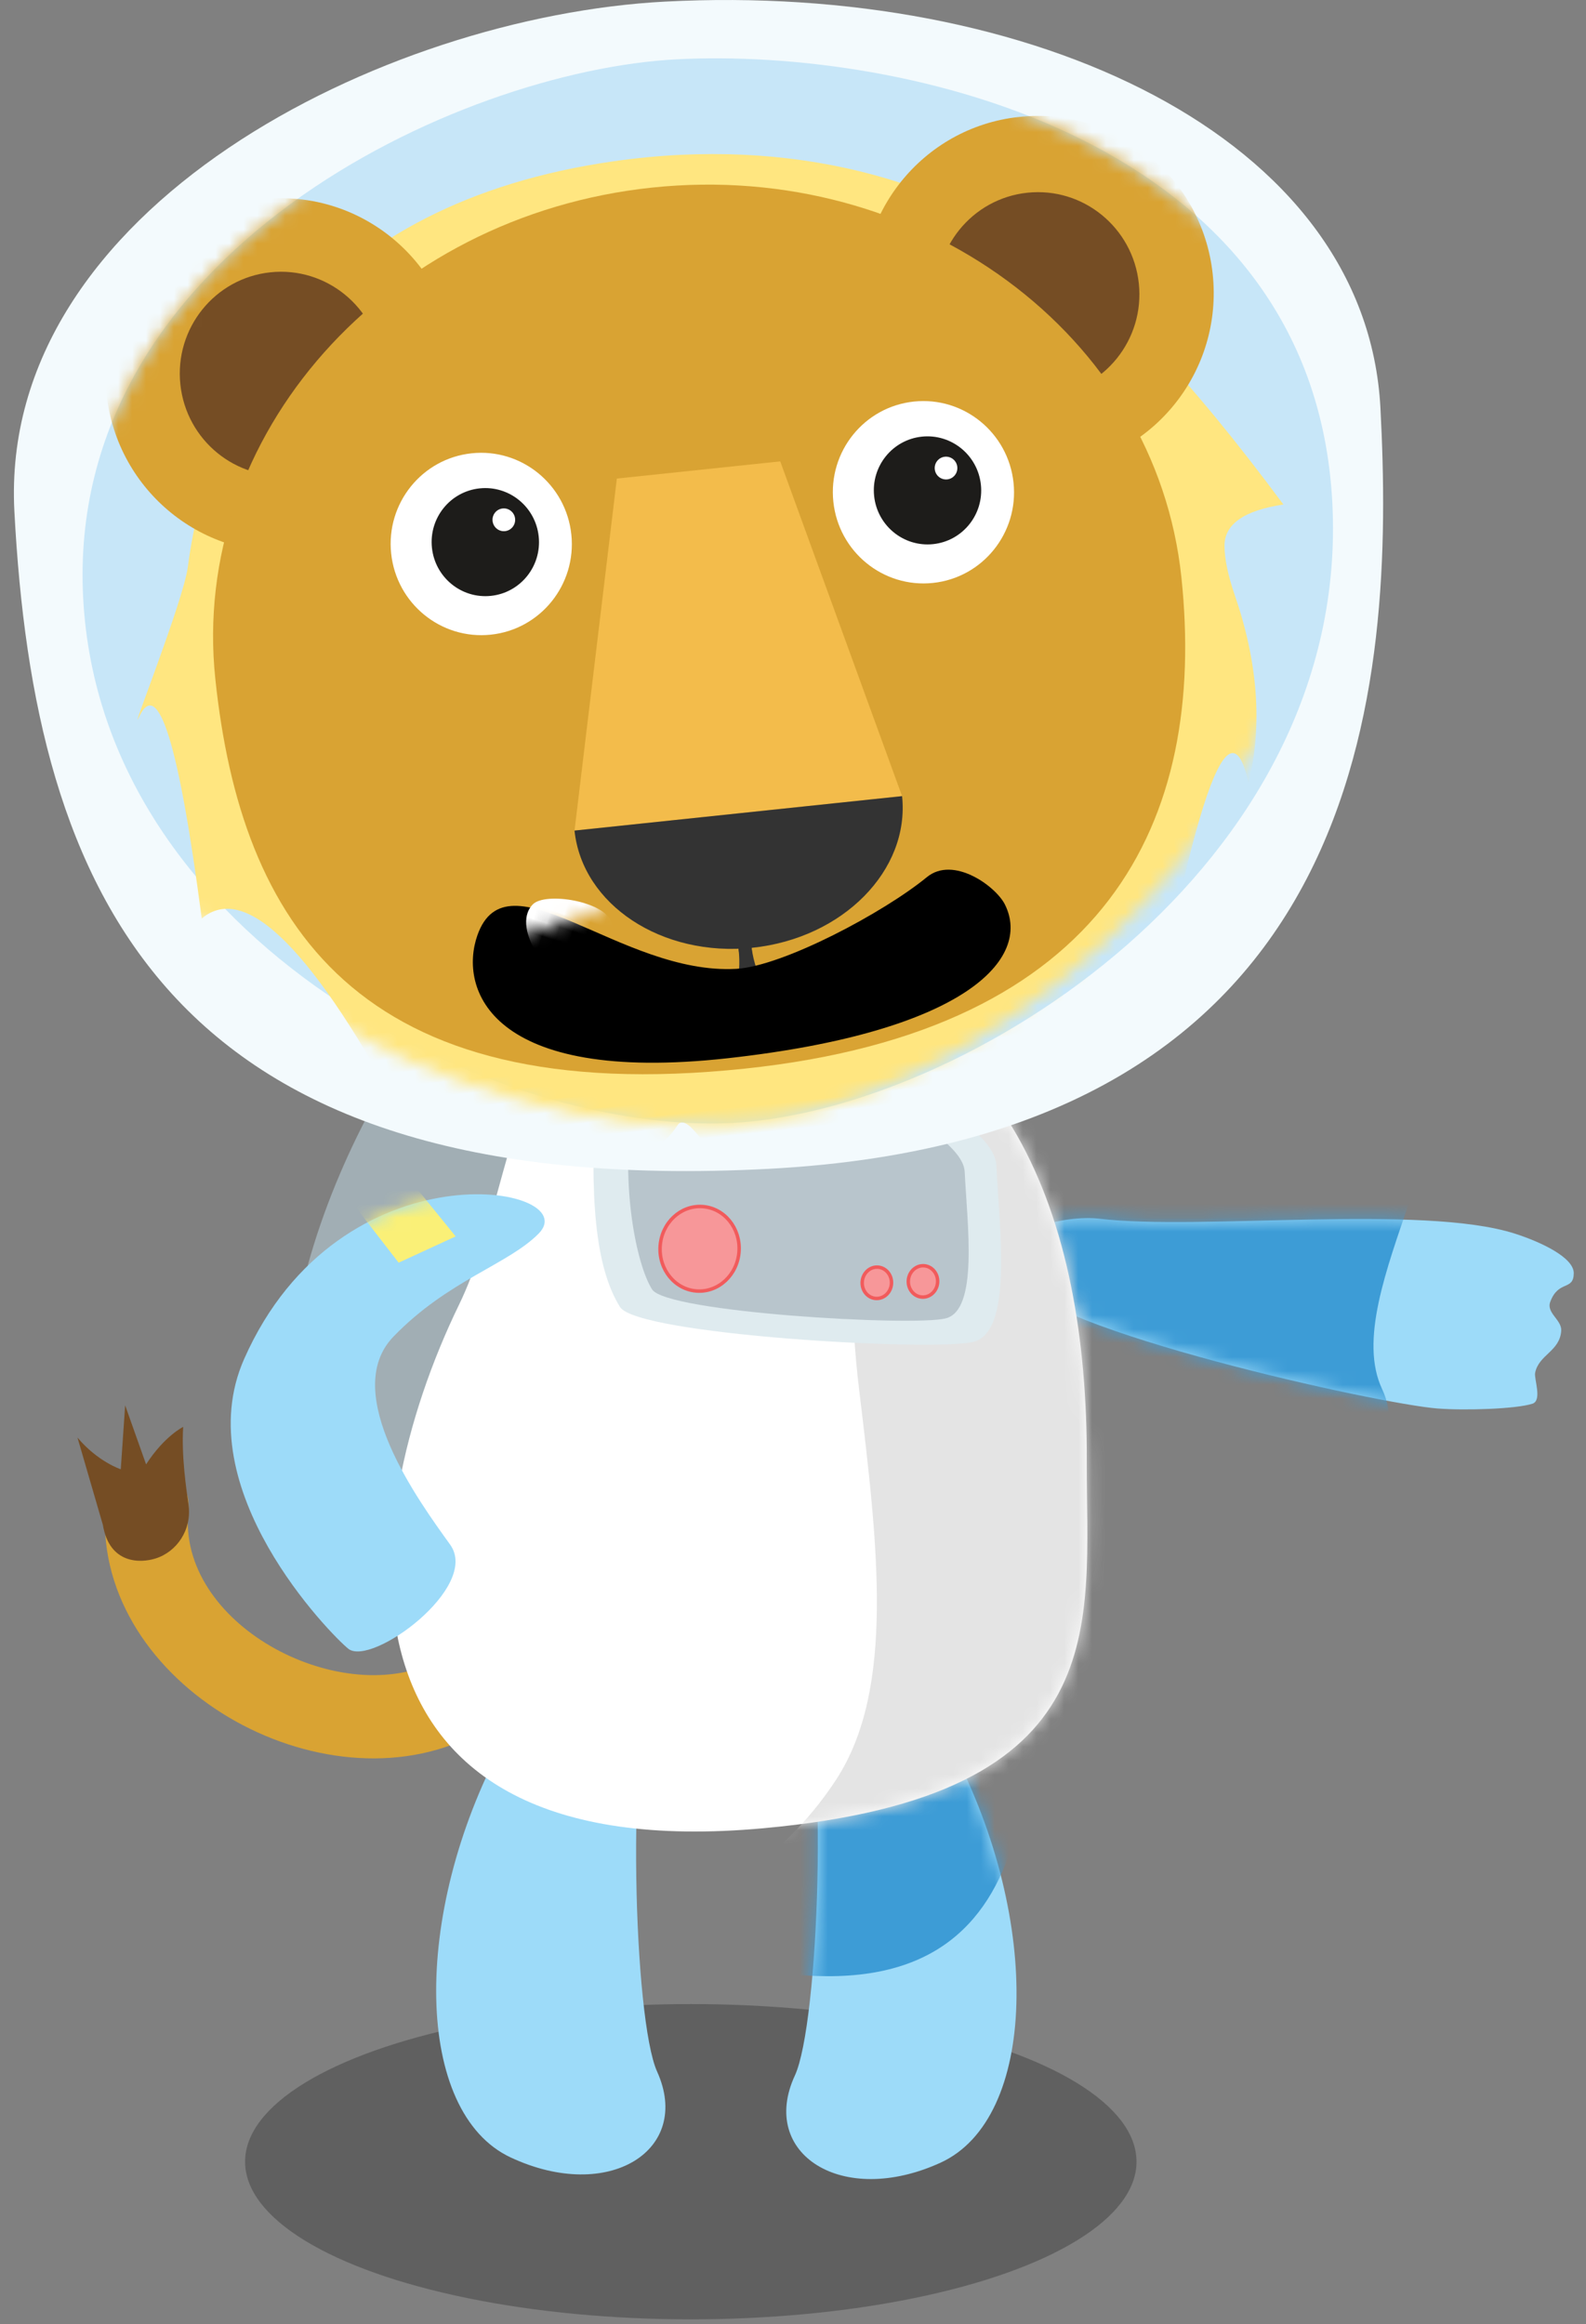 <?xml version="1.0" encoding="UTF-8"?>
<svg width="114px" height="167px" viewBox="0 0 114 167" version="1.1" xmlns="http://www.w3.org/2000/svg" xmlns:xlink="http://www.w3.org/1999/xlink">
    <rect x="0" y="0" width="114" height="167" fill="#808080" stroke="none"/>
    <!-- Generator: Sketch 44.1 (41455) - http://www.bohemiancoding.com/sketch -->
    <title>Animal_Success/Lion NoFlag</title>
    <desc>Created with Sketch.</desc>
    <defs>
        <path d="M1.551,4.293 C3.604,10.597 2.846,30.436 1.135,34.132 C-1.466,39.75 4.523,43.631 11.605,40.397 C18.521,37.239 18.938,23.092 12.463,10.713 C4.584,-4.353 0.572,1.283 1.551,4.293" id="path-1"></path>
        <path d="M7.017,0.569 C14.204,1.44 30.22,-0.499 36.895,1.643 C38.771,2.245 41.124,3.356 41.12,4.483 C41.114,5.77 40.02,4.95 39.43,6.544 C39.134,7.344 40.272,7.837 40.219,8.622 C40.118,10.106 38.605,10.332 38.344,11.642 C38.256,12.078 38.871,13.633 38.145,13.864 C36.961,14.239 33.368,14.359 31.332,14.206 C27.129,13.89 3.096,8.583 1.075,4.908 C-0.948,1.234 4.782,0.298 7.017,0.569" id="path-3"></path>
        <path d="M4.994,24.75 C-2.73,40.642 -4.992,65.279 26.876,62.365 C52.427,60.028 50.077,47.76 50.116,35.998 C50.174,18.331 44.42,3.119 26.965,0.395 C8.159,-2.541 9.965,14.521 4.994,24.75" id="path-5"></path>
        <path d="M43.618,0.263 C59.798,-0.587 89.386,5.841 90.765,32.104 C92.145,58.368 64.348,75.809 47.634,76.687 C30.918,77.565 2.282,63.775 0.978,38.965 C-0.325,14.155 27.951,1.086 43.618,0.263" id="path-7"></path>
        <path d="M7.863,1.921 C6.533,-0.154 2.95,1.01 1.92,2.057 C-1.124,5.15 1.74,11.616 17.458,18.72 C33.176,25.823 37.401,19.923 37.298,15.87 C37.135,9.456 26.601,15.43 18.855,12.42 C15.718,11.2 10.026,5.301 7.863,1.921 Z" id="path-9"></path>
        <path d="M22.717,3.639 C26.133,0.184 8.451,-2.977 1.545,12.655 C-2.569,21.965 7.787,32.462 9.034,33.467 C10.681,34.793 18.55,29.045 16.36,25.993 C14.169,22.94 8.373,15.087 12.281,11.04 C16.189,6.994 20.511,5.87 22.717,3.639" id="path-11"></path>
    </defs>
    <g id="Symbols" stroke="none" stroke-width="1" fill="none" fill-rule="evenodd">
        <g id="Animal_Success/Lion-NoFlag">
            <ellipse id="Shadow" fill-opacity="0.25" fill="#000000" cx="49.654" cy="155.326" rx="32.037" ry="11.326"></ellipse>
            <g id="Lion">
                <g id="Tail" transform="translate(23.453, 111.129) scale(-1, 1) rotate(42) translate(-23.453, -111.129) translate(8.453, 93.129)" fill-rule="nonzero">
                    <path d="M2.799,26.211 C3.858,27.283 8.239,29.149 8.434,29.24 C10.228,30.093 13.495,29.759 14.835,29.358 C22.191,27.147 26.683,14.934 20.64,9.446 C17.806,6.871 21.772,2.417 24.62,5.004 C34.026,13.549 28.423,31.392 16.731,35.007 C14.45,35.714 10.073,37.356 0.466,31.723" id="Fill-46" fill="#D9A333"></path>
                    <path d="M22.26,3.987 L18.952,0.783 L20.671,4.941 C18.319,4.309 16.888,4.724 16.888,4.724 C18.403,6.205 19.739,8.243 20.351,9.146 C21.362,10.635 23.226,11.093 24.693,10.422 C25.75,9.937 27.428,8.497 25.884,6.084 L23.049,0.214 C23.124,2.49 22.26,3.987 22.26,3.987" id="Fill-48" fill="#754D24"></path>
                </g>
                <path d="M67.014,114.252 C60.267,121.399 32.55,124.154 23.552,110.252 C14.745,96.642 29.648,73.107 31.809,72.535 C33.971,71.962 57.502,70.814 63.181,75.612 C68.861,80.41 71.968,109.004 67.014,114.252" id="Backpack" fill="#A1AEB4"></path>
                <path d="M47.079,119.006 C44.972,125.292 45.554,145.137 47.231,148.848 C49.782,154.489 43.76,158.317 36.706,155.02 C29.818,151.8 29.526,137.651 36.111,125.329 C44.124,110.334 48.086,116.006 47.079,119.006" id="R-leg" fill="#9DDBF9"></path>
                <g id="L-Leg" transform="translate(56, 115)">
                    <mask id="mask-2" fill="white">
                        <use xlink:href="#path-1"></use>
                    </mask>
                    <use id="Mask" fill="#9DDBF9" xlink:href="#path-1"></use>
                    <path d="M-18.131,12.188 C-18.713,4.209 -1.5,0.779 0.348,-6.72 C2.197,-14.219 19.528,-12.359 18.611,-1.816 C17.693,8.728 20.807,28.955 0.783,26.843 C-19.24,24.731 -17.864,15.851 -18.131,12.188" id="Fill-21" fill="#3D9CD6" mask="url(#mask-2)"></path>
                </g>
                <g id="L-arm" transform="translate(72, 87)">
                    <mask id="mask-4" fill="white">
                        <use xlink:href="#path-3"></use>
                    </mask>
                    <use id="Mask" fill="#9DDBF9" xlink:href="#path-3"></use>
                    <path d="M29.708,-13.509 C35.205,-7.696 24.04,5.846 27.351,12.824 C30.661,19.802 16.06,29.322 10.103,20.574 C4.146,11.827 -11.059,-1.873 5.788,-12.9 C22.635,-23.927 27.186,-16.177 29.708,-13.509" id="Fill-26" fill="#3D9CD6" mask="url(#mask-4)"></path>
                </g>
                <g id="Body" transform="translate(28, 69)">
                    <mask id="mask-6" fill="white">
                        <use xlink:href="#path-5"></use>
                    </mask>
                    <use id="Mask" fill="#FFFFFF" xlink:href="#path-5"></use>
                    <path d="M36.542,4.795 C34.428,15.918 32.409,19.692 33.752,30.841 C35.11,42.12 36.341,52.364 32.108,58.862 C27.876,65.361 23.078,66.198 25.305,67.9 C38.124,77.701 47.672,67.984 52.427,60.028 C57.181,52.072 50.127,35.806 54.513,20.915 C58.899,6.022 54.595,-3.882 48.556,-1.78 C42.518,0.325 40.851,-5.138 38.189,-3.043" id="Fill-31" fill="#E4E4E4" mask="url(#mask-6)"></path>
                </g>
                <g id="Lapel" transform="translate(42, 73)">
                    <path d="M0.846,5.17 C0.355,13.066 0.782,18.042 2.564,20.911 C3.808,22.914 25.096,24.124 27.96,23.419 C30.826,22.713 29.84,15.303 29.616,10.721 C29.39,6.139 9.182,-1.649 4.633,0.893 C0.084,3.435 0.939,3.677 0.846,5.17" id="Fill-34" fill="#DFEBEF"></path>
                    <path d="M3.445,6.577 C2.594,12.235 3.752,17.887 4.872,19.65 C5.923,21.304 23.587,22.319 25.966,21.733 C28.344,21.147 27.527,14.993 27.34,11.187 C27.152,7.382 10.369,0.914 6.591,3.025 C2.812,5.136 3.63,5.348 3.445,6.577" id="Fill-36" fill="#B8C5CC"></path>
                    <path d="M11.122,16.918 C11.012,18.594 9.652,19.869 8.086,19.765 C6.519,19.661 5.341,18.218 5.451,16.542 C5.562,14.866 6.922,13.591 8.488,13.695 C10.054,13.799 11.233,15.242 11.122,16.918" id="Fill-38" fill="#F79799"></path>
                    <path d="M11.122,16.918 C11.012,18.594 9.652,19.869 8.086,19.765 C6.519,19.661 5.341,18.218 5.451,16.542 C5.562,14.866 6.922,13.591 8.488,13.695 C10.054,13.799 11.233,15.242 11.122,16.918 Z" id="Stroke-40" stroke="#F15B5C" stroke-width="0.25"></path>
                    <path d="M25.394,19.144 C25.353,19.765 24.849,20.238 24.268,20.199 C23.688,20.161 23.25,19.626 23.291,19.004 C23.332,18.383 23.837,17.911 24.417,17.949 C24.998,17.988 25.435,18.522 25.394,19.144" id="Fill-42" fill="#F79799"></path>
                    <path d="M25.394,19.144 C25.353,19.765 24.849,20.238 24.268,20.199 C23.688,20.161 23.25,19.626 23.291,19.004 C23.332,18.383 23.837,17.911 24.417,17.949 C24.998,17.988 25.435,18.522 25.394,19.144 Z" id="Stroke-44" stroke="#F15B5C" stroke-width="0.25"></path>
                    <path d="M22.078,19.243 C22.037,19.864 21.533,20.337 20.952,20.298 C20.372,20.26 19.934,19.725 19.975,19.104 C20.017,18.482 20.521,18.01 21.101,18.048 C21.682,18.087 22.119,18.621 22.078,19.243" id="Fill-46" fill="#F79799"></path>
                    <path d="M22.078,19.243 C22.037,19.864 21.533,20.337 20.952,20.298 C20.372,20.26 19.934,19.725 19.975,19.104 C20.017,18.482 20.521,18.01 21.101,18.048 C21.682,18.087 22.119,18.621 22.078,19.243 Z" id="Stroke-48" stroke="#F15B5C" stroke-width="0.25"></path>
                </g>
                <path d="M47.799,0.116 C27.624,1.176 -0.112,14.902 1.034,36.738 C2.464,63.938 11.745,86.27 55.238,83.985 C98.731,81.7 100.252,48.89 99.224,29.314 C98.196,9.737 74.039,-1.263 47.799,0.116" id="Helmet" fill="#F3FAFD"></path>
                <g id="Head" transform="translate(5, 4)">
                    <mask id="mask-8" fill="white">
                        <use xlink:href="#path-7"></use>
                    </mask>
                    <use id="Mask" fill="#C7E6F8" xlink:href="#path-7"></use>
                    <path d="M84.702,42.642 C84.371,41.21 84.249,40.022 84.338,39.077 C84.484,37.516 85.992,36.671 88.862,36.543 C83,26.622 77.996,20.141 73.849,17.099 C67.036,10.946 56.718,6.498 43.578,6.983 C22.196,7.769 13,20.58 10.073,32.787 C9.504,35.16 4.451,44.786 5.469,43.112 C7.126,40.385 8.113,45.348 8.428,58.003 C11.856,55.682 16.229,61.117 21.546,74.307 C21.546,74.307 35.979,82.465 40.878,76.358 C42.601,74.208 47.872,92.561 49.915,92.609 C49.915,92.609 53.271,83.584 58.825,78.225 C65.671,71.621 73.036,81.887 73.036,81.887 C79.741,57.957 83.49,49.385 84.285,56.172 C85.715,52.133 85.854,47.623 84.702,42.642 Z" id="Fill-52" fill="#FFE680" fill-rule="nonzero" mask="url(#mask-8)" transform="translate(47.098, 49.778) rotate(-6) translate(-47.098, -49.778) "></path>
                    <g id="L-ear" mask="url(#mask-8)" fill-rule="nonzero">
                        <g transform="translate(69.4, 17.191) rotate(-6) translate(-69.4, -17.191) translate(56.4, 4.191)">
                            <path d="M25.854,12.823 C25.878,19.845 20.242,25.556 13.265,25.581 C6.288,25.606 0.612,19.935 0.587,12.915 C0.562,5.896 6.196,0.185 13.176,0.16 C20.15,0.135 25.829,5.804 25.854,12.823" id="Fill-54" fill="#D9A333"></path>
                            <path d="M20.503,12.968 C20.503,17.016 17.242,20.297 13.221,20.297 C9.195,20.297 5.936,17.016 5.936,12.968 C5.936,8.922 9.195,5.639 13.221,5.639 C17.242,5.639 20.503,8.922 20.503,12.968" id="Fill-56" fill="#754D24"></path>
                        </g>
                    </g>
                    <g id="R-ear" mask="url(#mask-8)" fill-rule="nonzero">
                        <g transform="translate(14.97, 22.912) rotate(-6) translate(-14.97, -22.912) translate(1.97, 9.912)">
                            <path d="M25.875,13.021 C25.9,20.043 20.263,25.754 13.286,25.779 C6.309,25.804 0.633,20.133 0.608,13.114 C0.584,6.094 6.218,0.383 13.197,0.358 C20.171,0.333 25.85,6.002 25.875,13.021" id="Fill-58" fill="#D9A333"></path>
                            <path d="M20.524,12.968 C20.524,17.016 17.26,20.297 13.242,20.297 C9.216,20.297 5.958,17.016 5.958,12.968 C5.958,8.922 9.216,5.639 13.242,5.639 C17.26,5.639 20.524,8.922 20.524,12.968" id="Fill-60" fill="#754D24"></path>
                        </g>
                    </g>
                    <path d="M10.286,41.132 C10.286,23.552 25.915,9.304 45.198,9.304 C64.478,9.304 80.109,23.552 80.109,41.132 C80.109,58.709 71.459,72.96 45.198,72.96 C17.159,72.96 10.286,58.709 10.286,41.132" id="Fill-62" fill="#D9A333" fill-rule="nonzero" mask="url(#mask-8)" transform="translate(45.198, 41.132) rotate(-6) translate(-45.198, -41.132) "></path>
                    <g id="Nose" mask="url(#mask-8)">
                        <g transform="translate(47.647, 50.17) rotate(-6) translate(-47.647, -50.17) translate(35.647, 28.67)">
                            <polygon id="Fill-64" fill="#F3BC4B" fill-rule="nonzero" points="5.805 0.956 17.614 0.956 23.809 25.792 0.136 25.792"></polygon>
                            <path d="M23.81,25.793 C23.81,31.156 18.511,35.504 11.973,35.504 C5.436,35.504 0.134,31.156 0.134,25.793" id="Fill-66" fill="#333333" fill-rule="nonzero"></path>
                            <path d="M4.596,42.705 C3.455,42.705 0.397,41.934 0.451,41.679 C0.506,41.427 0.757,41.267 1.01,41.322 C4.735,42.156 7.473,41.814 9.146,40.303 C11.285,38.376 10.955,35.109 10.953,35.077 C10.923,34.82 11.109,34.585 11.365,34.557 C11.63,34.525 11.851,34.712 11.881,34.972 C11.898,35.124 12.275,38.74 9.776,41 C8.52,42.136 6.785,42.705 4.596,42.705 L4.596,42.705 Z" id="Stroke-70" fill="#333333" fill-rule="evenodd"></path>
                            <path d="M18.286,42.379 C16.097,42.379 14.362,41.81 13.106,40.673 C10.607,38.413 10.984,34.798 11.002,34.645 C11.032,34.386 11.25,34.198 11.518,34.231 C11.774,34.258 11.96,34.493 11.93,34.75 C11.928,34.783 11.597,38.049 13.737,39.977 C15.41,41.487 18.15,41.83 21.873,40.995 C22.126,40.941 22.377,41.1 22.431,41.353 C22.488,41.607 22.327,41.857 22.076,41.914 C20.691,42.224 19.428,42.379 18.286,42.379 L18.286,42.379 Z" id="Stroke-74" fill="#333333" fill-rule="evenodd"></path>
                        </g>
                    </g>
                    <g id="Mouth" mask="url(#mask-8)">
                        <g transform="translate(47.935, 64.651) rotate(18) translate(-47.935, -64.651) translate(28.935, 53.151)">
                            <mask id="mask-10" fill="white">
                                <use xlink:href="#path-9"></use>
                            </mask>
                            <use id="Mask" stroke="none" fill="#000000" fill-rule="evenodd" transform="translate(19.071, 11.405) scale(-1, 1) translate(-19.071, -11.405) " xlink:href="#path-9"></use>
                            <path d="M27.013,1.921 C24.719,2.788 25.997,7.883 26.967,8.292 C27.936,8.7 31.255,7.19 31.55,5.599 C31.844,4.009 28.213,1.468 27.013,1.921" id="L-tooth" stroke="none" fill="#FFFFFF" fill-rule="evenodd" mask="url(#mask-10)" transform="translate(28.646, 5.114) scale(-1, 1) translate(-28.646, -5.114) "></path>
                            <path d="M9.866,12.544 C10.929,14.765 6.508,17.563 5.526,17.183 C4.544,16.804 3.18,13.405 4.06,12.051 C4.94,10.696 9.309,11.382 9.866,12.544" id="R-tooth" stroke="none" fill="#FFFFFF" fill-rule="evenodd" mask="url(#mask-10)" transform="translate(6.903, 14.261) scale(-1, 1) translate(-6.903, -14.261) "></path>
                        </g>
                    </g>
                    <g id="R-eye" mask="url(#mask-8)" fill-rule="nonzero">
                        <g transform="translate(30.043, 35.226) rotate(-6) translate(-30.043, -35.226) translate(23.043, 28.226)">
                            <path d="M13.077,6.815 C13.077,10.433 10.16,13.367 6.564,13.367 C2.967,13.367 0.054,10.433 0.054,6.815 C0.054,3.196 2.967,0.262 6.564,0.262 C10.16,0.262 13.077,3.196 13.077,6.815" id="Fill-76" fill="#FFFFFF"></path>
                            <path d="M10.729,6.712 C10.729,8.857 9.001,10.595 6.869,10.595 C4.739,10.595 3.012,8.857 3.012,6.712 C3.012,4.567 4.739,2.829 6.869,2.829 C9.001,2.829 10.729,4.567 10.729,6.712" id="Fill-78" fill="#1D1C1A"></path>
                            <path d="M9.176,5.256 C9.176,5.708 8.811,6.076 8.362,6.076 C7.912,6.076 7.548,5.708 7.548,5.256 C7.548,4.805 7.912,4.437 8.362,4.437 C8.811,4.437 9.176,4.805 9.176,5.256" id="Fill-80" fill="#FFFFFF"></path>
                        </g>
                    </g>
                    <g id="L-eye" mask="url(#mask-8)" fill-rule="nonzero">
                        <g transform="translate(61.549, 31.31) rotate(-6) translate(-61.549, -31.31) translate(54.549, 23.81)">
                            <path d="M13.333,7.542 C13.333,11.16 10.416,14.094 6.82,14.094 C3.224,14.094 0.31,11.16 0.31,7.542 C0.31,3.923 3.224,0.989 6.82,0.989 C10.416,0.989 13.333,3.923 13.333,7.542" id="Fill-82" fill="#FFFFFF"></path>
                            <path d="M10.985,7.439 C10.985,9.584 9.257,11.322 7.125,11.322 C4.996,11.322 3.268,9.584 3.268,7.439 C3.268,5.294 4.996,3.556 7.125,3.556 C9.257,3.556 10.985,5.294 10.985,7.439" id="Fill-84" fill="#1D1C1A"></path>
                            <path d="M9.432,5.983 C9.432,6.435 9.067,6.802 8.618,6.802 C8.169,6.802 7.804,6.435 7.804,5.983 C7.804,5.531 8.169,5.164 8.618,5.164 C9.067,5.164 9.432,5.531 9.432,5.983" id="Fill-86" fill="#FFFFFF"></path>
                        </g>
                    </g>
                </g>
                <g id="R-arm" transform="translate(16, 85)">
                    <mask id="mask-12" fill="white">
                        <use xlink:href="#path-11"></use>
                    </mask>
                    <use id="Mask" fill="#9DDBF9" xlink:href="#path-11"></use>
                    <polygon id="Fill-122" fill="#FAF077" mask="url(#mask-12)" points="13.528 -0.134 16.752 3.84 12.655 5.728 9.261 1.345"></polygon>
                </g>
            </g>
        </g>
    </g>
</svg>